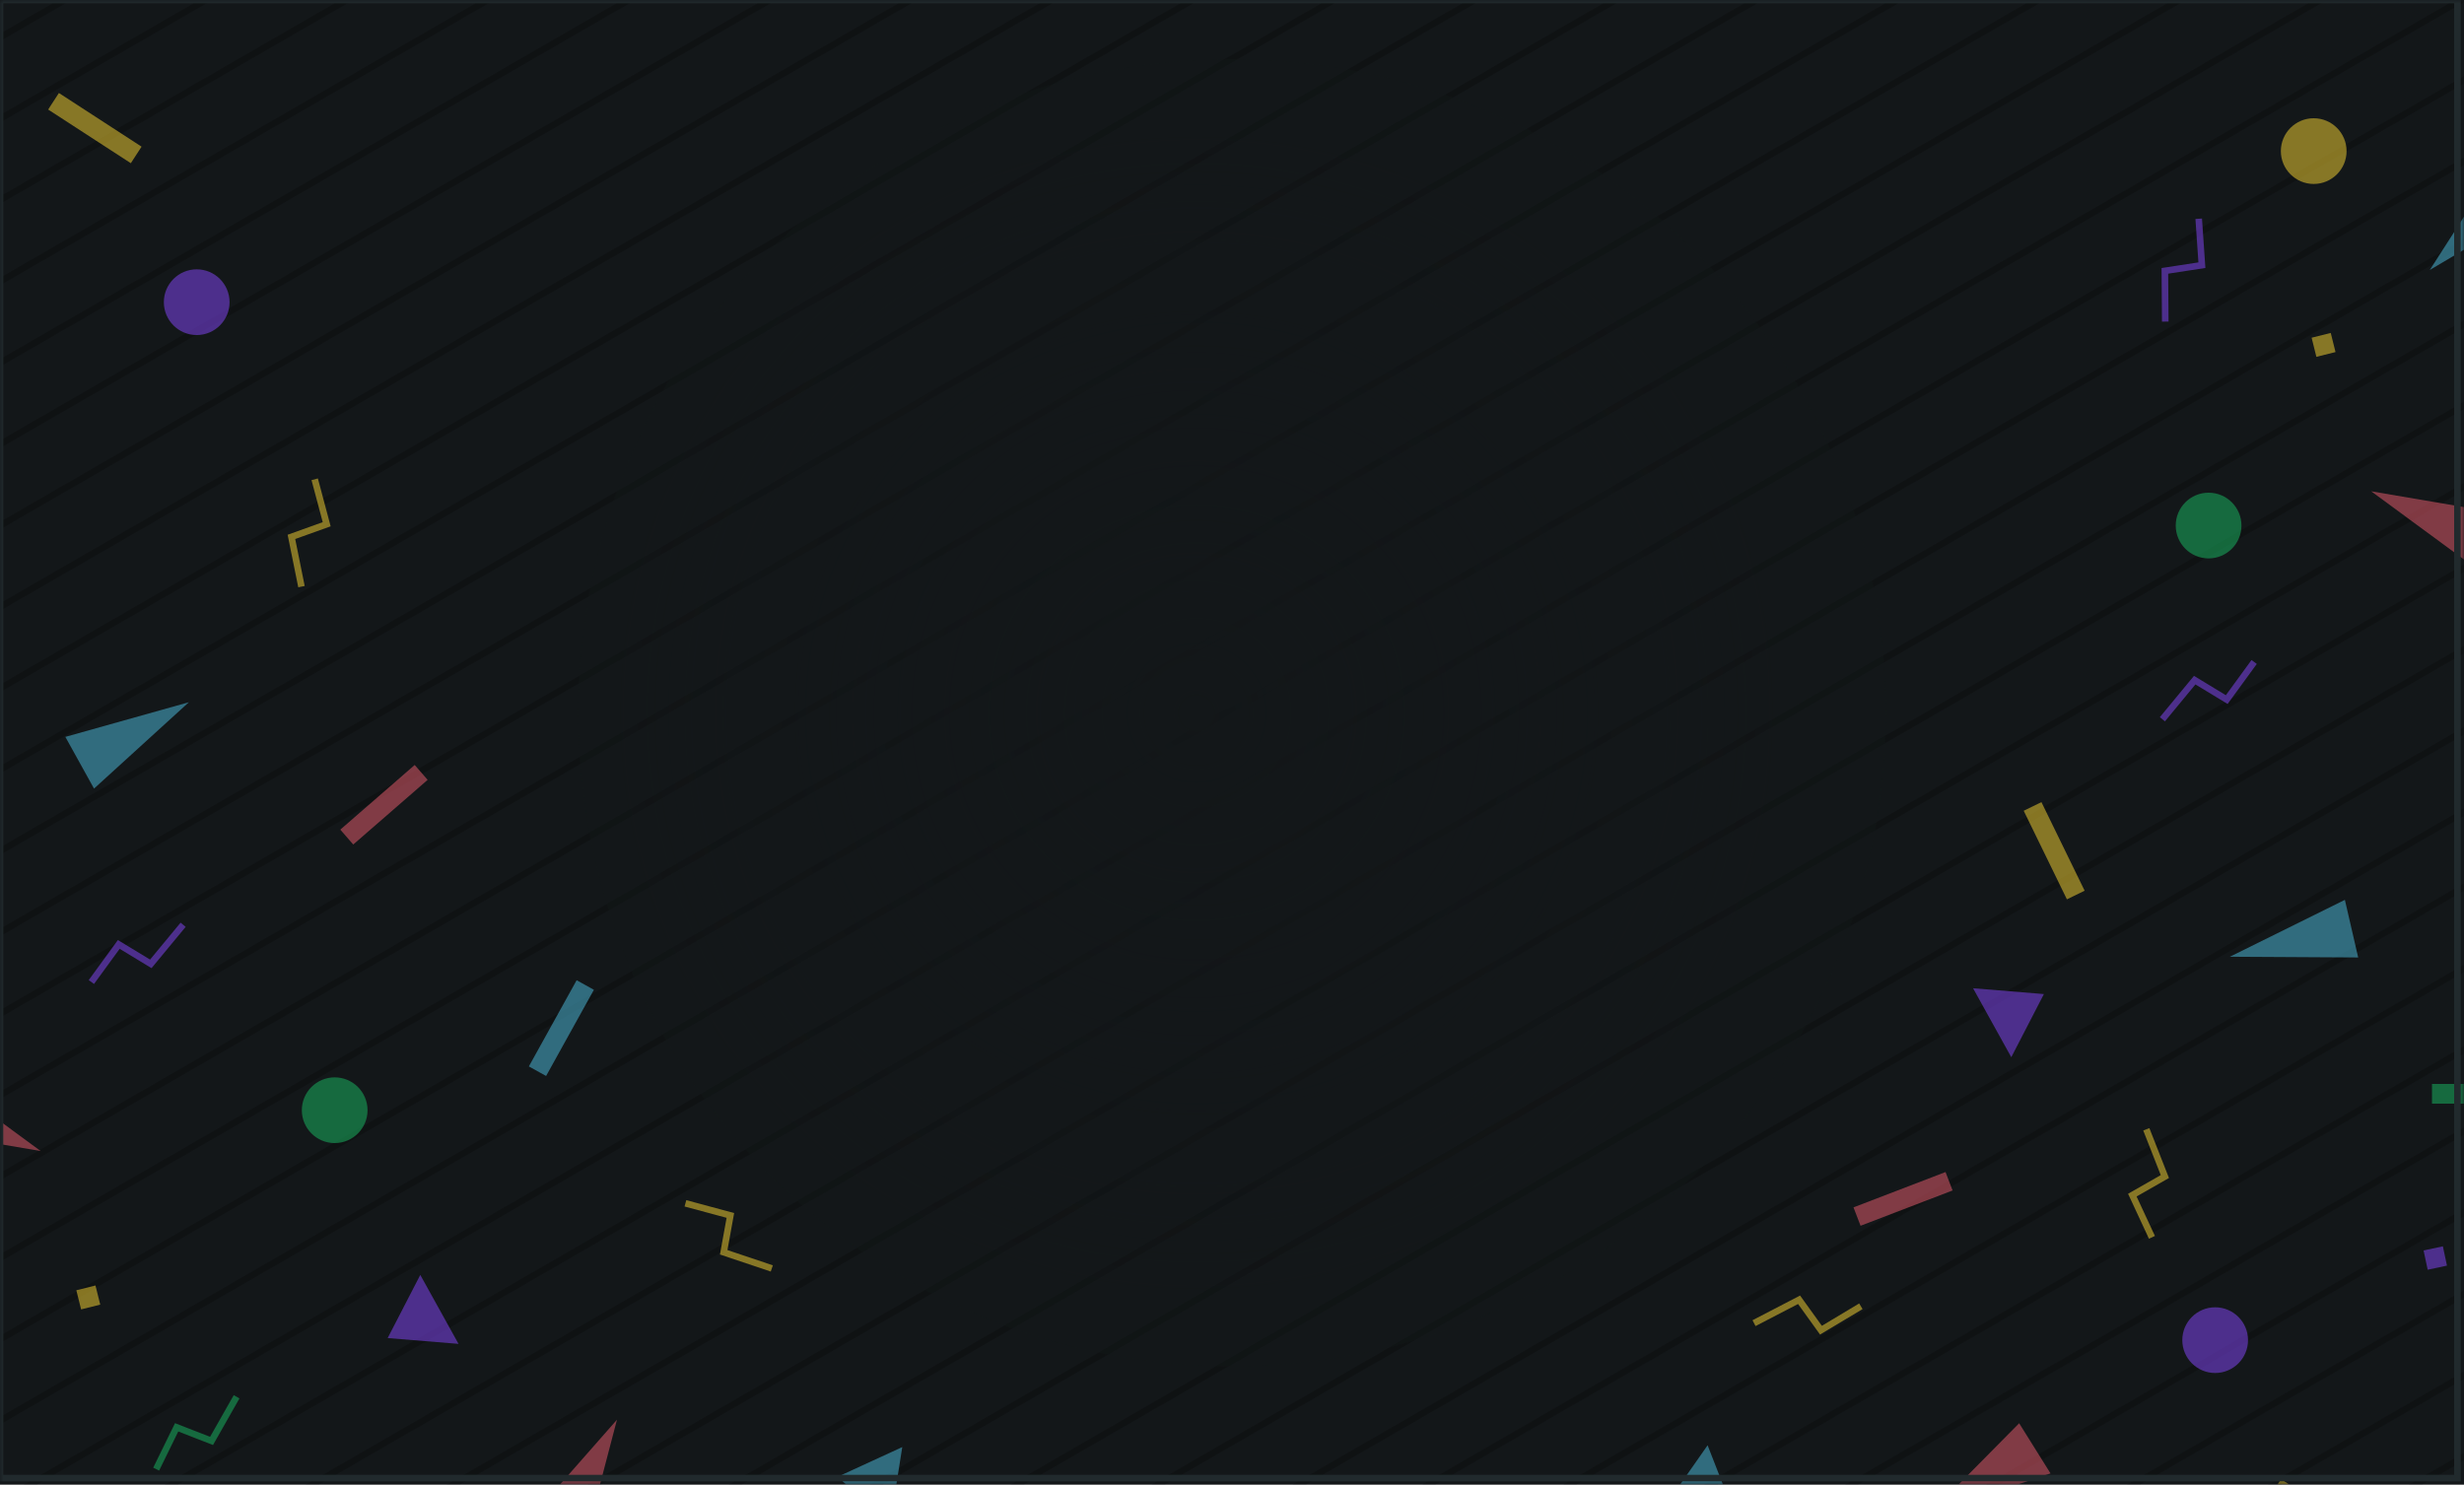 <svg xmlns="http://www.w3.org/2000/svg" width="375" height="226" fill="none" viewBox="0 0 375 226">
    <path fill="#131719" d="M0 0H375V226H0z"/>
    <mask id="mjpk1p2coa" width="375" height="226" x="0" y="0" maskUnits="userSpaceOnUse">
        <path fill="#fff" d="M0 0H375V226H0z"/>
    </mask>
    <g mask="url(#mjpk1p2coa)">
        <g fill="#0B0D0E" opacity=".5">
            <path d="M14.636 342.5H1199.636V343.5H14.636z" transform="rotate(-30 14.636 342.5)"/>
            <path d="M18.136 352.866H1203.136V353.866H18.136z" transform="rotate(-30 18.136 352.866)"/>
            <path d="M21.636 363.232H1206.636V364.232H21.636z" transform="rotate(-30 21.636 363.232)"/>
            <path d="M25.136 373.598H1210.136V374.598H25.136z" transform="rotate(-30 25.136 373.598)"/>
            <path d="M28.636 383.964H1213.636V384.964H28.636z" transform="rotate(-30 28.636 383.964)"/>
            <path d="M32.136 394.33H1217.136V395.33H32.136z" transform="rotate(-30 32.136 394.33)"/>
            <path d="M35.636 404.696H1220.636V405.696H35.636z" transform="rotate(-30 35.636 404.696)"/>
            <path d="M39.136 415.062H1224.136V416.062H39.136z" transform="rotate(-30 39.136 415.062)"/>
            <path d="M42.636 425.428H1227.636V426.428H42.636z" transform="rotate(-30 42.636 425.428)"/>
            <path d="M46.136 435.794H1231.136V436.794H46.136z" transform="rotate(-30 46.136 435.794)"/>
            <path d="M49.636 446.16H1234.636V447.16H49.636z" transform="rotate(-30 49.636 446.16)"/>
            <path d="M53.136 456.526H1238.136V457.526H53.136z" transform="rotate(-30 53.136 456.526)"/>
            <path d="M56.636 466.892H1241.636V467.892H56.636z" transform="rotate(-30 56.636 466.892)"/>
            <path d="M60.136 477.258H1245.136V478.258H60.136z" transform="rotate(-30 60.136 477.258)"/>
            <path d="M63.636 487.624H1248.636V488.624H63.636z" transform="rotate(-30 63.636 487.624)"/>
            <path d="M67.136 497.99H1252.136V498.99H67.136z" transform="rotate(-30 67.136 497.99)"/>
            <path d="M70.636 508.356H1255.636V509.356H70.636z" transform="rotate(-30 70.636 508.356)"/>
            <path d="M74.136 518.722H1259.136V519.722H74.136z" transform="rotate(-30 74.136 518.722)"/>
            <path d="M77.636 529.088H1262.636V530.088H77.636z" transform="rotate(-30 77.636 529.088)"/>
            <path d="M81.136 539.454H1266.136V540.454H81.136z" transform="rotate(-30 81.136 539.454)"/>
            <path d="M84.636 549.82H1269.636V550.82H84.636z" transform="rotate(-30 84.636 549.82)"/>
            <path d="M88.136 560.187H1273.136V561.187H88.136z" transform="rotate(-30 88.136 560.187)"/>
            <path d="M91.636 570.552H1276.636V571.552H91.636z" transform="rotate(-30 91.636 570.552)"/>
            <path d="M95.136 580.918H1280.136V581.918H95.136z" transform="rotate(-30 95.136 580.918)"/>
            <path d="M98.636 591.284H1283.636V592.284H98.636z" transform="rotate(-30 98.636 591.284)"/>
            <path d="M102.136 601.65H1287.136V602.65H102.136z" transform="rotate(-30 102.136 601.65)"/>
            <path d="M105.636 612.017H1290.636V613.017H105.636z" transform="rotate(-30 105.636 612.017)"/>
            <path d="M109.136 622.383H1294.136V623.383H109.136z" transform="rotate(-30 109.136 622.383)"/>
            <path d="M112.636 632.749H1297.636V633.749H112.636z" transform="rotate(-30 112.636 632.749)"/>
            <path d="M116.136 643.115H1301.136V644.115H116.136z" transform="rotate(-30 116.136 643.115)"/>
            <path d="M119.636 653.481H1304.636V654.481H119.636z" transform="rotate(-30 119.636 653.481)"/>
            <path d="M123.136 663.847H1308.136V664.847H123.136z" transform="rotate(-30 123.136 663.847)"/>
            <path d="M126.636 674.213H1311.636V675.213H126.636z" transform="rotate(-30 126.636 674.213)"/>
        </g>
        <g fill="#0B0D0E" opacity=".5">
            <path d="M-693.364 343.5H491.636V344.5H-693.364z" transform="rotate(-30 -693.364 343.5)"/>
            <path d="M-689.864 353.866H495.136V354.866H-689.864z" transform="rotate(-30 -689.864 353.866)"/>
            <path d="M-686.364 364.232H498.636V365.232H-686.364z" transform="rotate(-30 -686.364 364.232)"/>
            <path d="M-682.864 374.598H502.136V375.598H-682.864z" transform="rotate(-30 -682.864 374.598)"/>
            <path d="M-679.364 384.964H505.636V385.964H-679.364z" transform="rotate(-30 -679.364 384.964)"/>
            <path d="M-675.864 395.33H509.136V396.33H-675.864z" transform="rotate(-30 -675.864 395.33)"/>
            <path d="M-672.364 405.696H512.636V406.696H-672.364z" transform="rotate(-30 -672.364 405.696)"/>
            <path d="M-668.864 416.062H516.136V417.062H-668.864z" transform="rotate(-30 -668.864 416.062)"/>
            <path d="M-665.364 426.428H519.636V427.428H-665.364z" transform="rotate(-30 -665.364 426.428)"/>
            <path d="M-661.864 436.794H523.136V437.794H-661.864z" transform="rotate(-30 -661.864 436.794)"/>
            <path d="M-658.364 447.16H526.636V448.16H-658.364z" transform="rotate(-30 -658.364 447.16)"/>
            <path d="M-654.864 457.526H530.136V458.526H-654.864z" transform="rotate(-30 -654.864 457.526)"/>
            <path d="M-651.364 467.892H533.636V468.892H-651.364z" transform="rotate(-30 -651.364 467.892)"/>
            <path d="M-647.864 478.258H537.136V479.258H-647.864z" transform="rotate(-30 -647.864 478.258)"/>
            <path d="M-644.364 488.624H540.636V489.624H-644.364z" transform="rotate(-30 -644.364 488.624)"/>
            <path d="M-640.864 498.99H544.136V499.99H-640.864z" transform="rotate(-30 -640.864 498.99)"/>
            <path d="M-637.364 509.356H547.636V510.356H-637.364z" transform="rotate(-30 -637.364 509.356)"/>
            <path d="M-633.864 519.722H551.136V520.722H-633.864z" transform="rotate(-30 -633.864 519.722)"/>
            <path d="M-630.364 530.088H554.636V531.088H-630.364z" transform="rotate(-30 -630.364 530.088)"/>
            <path d="M-626.864 540.454H558.136V541.454H-626.864z" transform="rotate(-30 -626.864 540.454)"/>
            <path d="M-623.364 550.82H561.636V551.82H-623.364z" transform="rotate(-30 -623.364 550.82)"/>
            <path d="M-619.864 561.187H565.136V562.187H-619.864z" transform="rotate(-30 -619.864 561.187)"/>
            <path d="M-616.364 571.552H568.636V572.552H-616.364z" transform="rotate(-30 -616.364 571.552)"/>
            <path d="M-612.864 581.918H572.136V582.918H-612.864z" transform="rotate(-30 -612.864 581.918)"/>
            <path d="M-609.364 592.284H575.636V593.284H-609.364z" transform="rotate(-30 -609.364 592.284)"/>
            <path d="M-605.864 602.65H579.136V603.65H-605.864z" transform="rotate(-30 -605.864 602.65)"/>
            <path d="M-602.364 613.017H582.636V614.017H-602.364z" transform="rotate(-30 -602.364 613.017)"/>
            <path d="M-598.864 623.383H586.136V624.383H-598.864z" transform="rotate(-30 -598.864 623.383)"/>
            <path d="M-595.364 633.749H589.636V634.749H-595.364z" transform="rotate(-30 -595.364 633.749)"/>
            <path d="M-591.864 644.115H593.136V645.115H-591.864z" transform="rotate(-30 -591.864 644.115)"/>
            <path d="M-588.364 654.481H596.636V655.481H-588.364z" transform="rotate(-30 -588.364 654.481)"/>
            <path d="M-584.864 664.847H600.136V665.847H-584.864z" transform="rotate(-30 -584.864 664.847)"/>
            <path d="M-581.364 675.213H603.636V676.213H-581.364z" transform="rotate(-30 -581.364 675.213)"/>
        </g>
        <g opacity=".5">
            <path fill="#4FC1E3" fill-rule="evenodd" d="M28.746 106.894L14.31 120.041l-4.363-7.871 18.799-5.276zM-2.73 208.901l-10.54 16.435-6.253-6.474 16.794-9.961z" clip-rule="evenodd"/>
            <path fill="#F06072" fill-rule="evenodd" d="M6.182 175.212l-19.248-3.282 3.517-8.284 15.73 11.566zM93.897 216.112l-4.947 18.889-7.946-4.226 12.893-14.663z" clip-rule="evenodd"/>
            <path fill="#4FC1E3" fill-rule="evenodd" d="M127.492 224.796l9.828-4.518-1.877 11.852-7.951-7.334z" clip-rule="evenodd"/>
            <path fill="#8847FF" fill-rule="evenodd" d="M59.001 203.681l4.963-9.611 5.818 10.496-10.78-.885z" clip-rule="evenodd"/>
            <circle cx="50.937" cy="169" r="5" fill="#19BD66"/>
            <circle cx="29.937" cy="46" r="5" fill="#8847FF"/>
            <path fill="#FCD834" d="M8.964 14.157H23.964V17.157H8.964z" transform="rotate(33 8.964 14.157)"/>
            <path fill="#4FC1E3" d="M80.489 162.332H95.489V165.332H80.489z" transform="rotate(-61 80.489 162.332)"/>
            <path fill="#F06072" d="M51.793 126.288H66.793V129.288H51.793z" transform="rotate(-41 51.793 126.288)"/>
            <path fill="#FCD834" d="M11.619 196.407H14.619V199.407H11.619z" transform="rotate(-14 11.619 196.407)"/>
            <path stroke="#8847FF" d="M13.906 149.487l4.171-5.725 4.873 2.96 4.92-5.954"/>
            <path stroke="#FCD834" d="M104.316 183.172l6.84 1.842-1.017 5.61 7.322 2.46M47.895 72.958l1.824 6.844-5.367 1.924 1.53 7.571"/>
            <path stroke="#19BD66" d="M23.77 223.633l3.113-6.362 5.313 2.069 3.812-6.718"/>
        </g>
        <g opacity=".5">
            <path fill="#4FC1E3" fill-rule="evenodd" d="M339.371 145.637l17.501-8.659 2.024 8.77-19.525-.111zM369.794 41.1l10.541-16.436 6.252 6.474-16.793 9.961z" clip-rule="evenodd"/>
            <path fill="#F06072" fill-rule="evenodd" d="M360.883 74.788l19.248 3.282-3.517 8.284-15.731-11.566zM293.571 230.534l13.728-13.884 4.77 7.632-18.498 6.252z" clip-rule="evenodd"/>
            <path fill="#4FC1E3" fill-rule="evenodd" d="M263.814 230.081L253 229.834l6.883-9.83 3.931 10.077z" clip-rule="evenodd"/>
            <path fill="#8847FF" fill-rule="evenodd" d="M311.063 151.319l-4.962 9.611-5.818-10.496 10.78.885z" clip-rule="evenodd"/>
            <circle cx="352.128" cy="23" r="5" fill="#FCD834" transform="rotate(-180 352.128 23)"/>
            <circle cx="336.128" cy="80" r="5" fill="#19BD66" transform="rotate(-180 336.128 80)"/>
            <circle cx="337.128" cy="204" r="5" fill="#8847FF" transform="rotate(-180 337.128 204)"/>
            <path fill="#19BD66" d="M385.128 168H400.128V171H385.128z" transform="rotate(-180 385.128 168)"/>
            <path fill="#FCD834" d="M358.101 235.843H373.101V238.843H358.101z" transform="rotate(-147 358.101 235.843)"/>
            <path fill="#FCD834" d="M310.688 122.102H325.688V125.102H310.688z" transform="rotate(64 310.688 122.102)"/>
            <path fill="#F06072" d="M297.167 181.213H312.167V184.213H297.167z" transform="rotate(159 297.167 181.213)"/>
            <path fill="#8847FF" d="M372.407 192.656H375.407V195.656H372.407z" transform="rotate(168 372.407 192.656)"/>
            <path fill="#FCD834" d="M355.446 53.593H358.446V56.593H355.446z" transform="rotate(166 355.446 53.593)"/>
            <path stroke="#8847FF" d="M343.062 100.768l-4.171 5.725-4.874-2.96-4.92 5.954"/>
            <path stroke="#FCD834" d="M283.21 198.843l-6.076 3.64-3.33-4.629-6.855 3.559M327.507 188.348l-2.985-6.423 4.952-2.827-2.823-7.19"/>
            <path stroke="#8847FF" d="M334.626 33.3l.485 7.066-5.636.865.058 7.724"/>
        </g>
        <circle cx="187.5" cy="108.5" r="99.5" fill="url(#paint0_radial)"/>
        <path stroke="#212A2D" d="M0 0H374V225H0z"/>
    </g>
    <defs>
        <radialGradient id="paint0_radial" cx="0" cy="0" r="1" gradientTransform="rotate(86.499 33.378 151.04) scale(88.476)" gradientUnits="userSpaceOnUse">
            <stop stop-color="#131719"/>
            <stop offset="1" stop-color="#131719" stop-opacity=".334"/>
        </radialGradient>
    </defs>
</svg>
